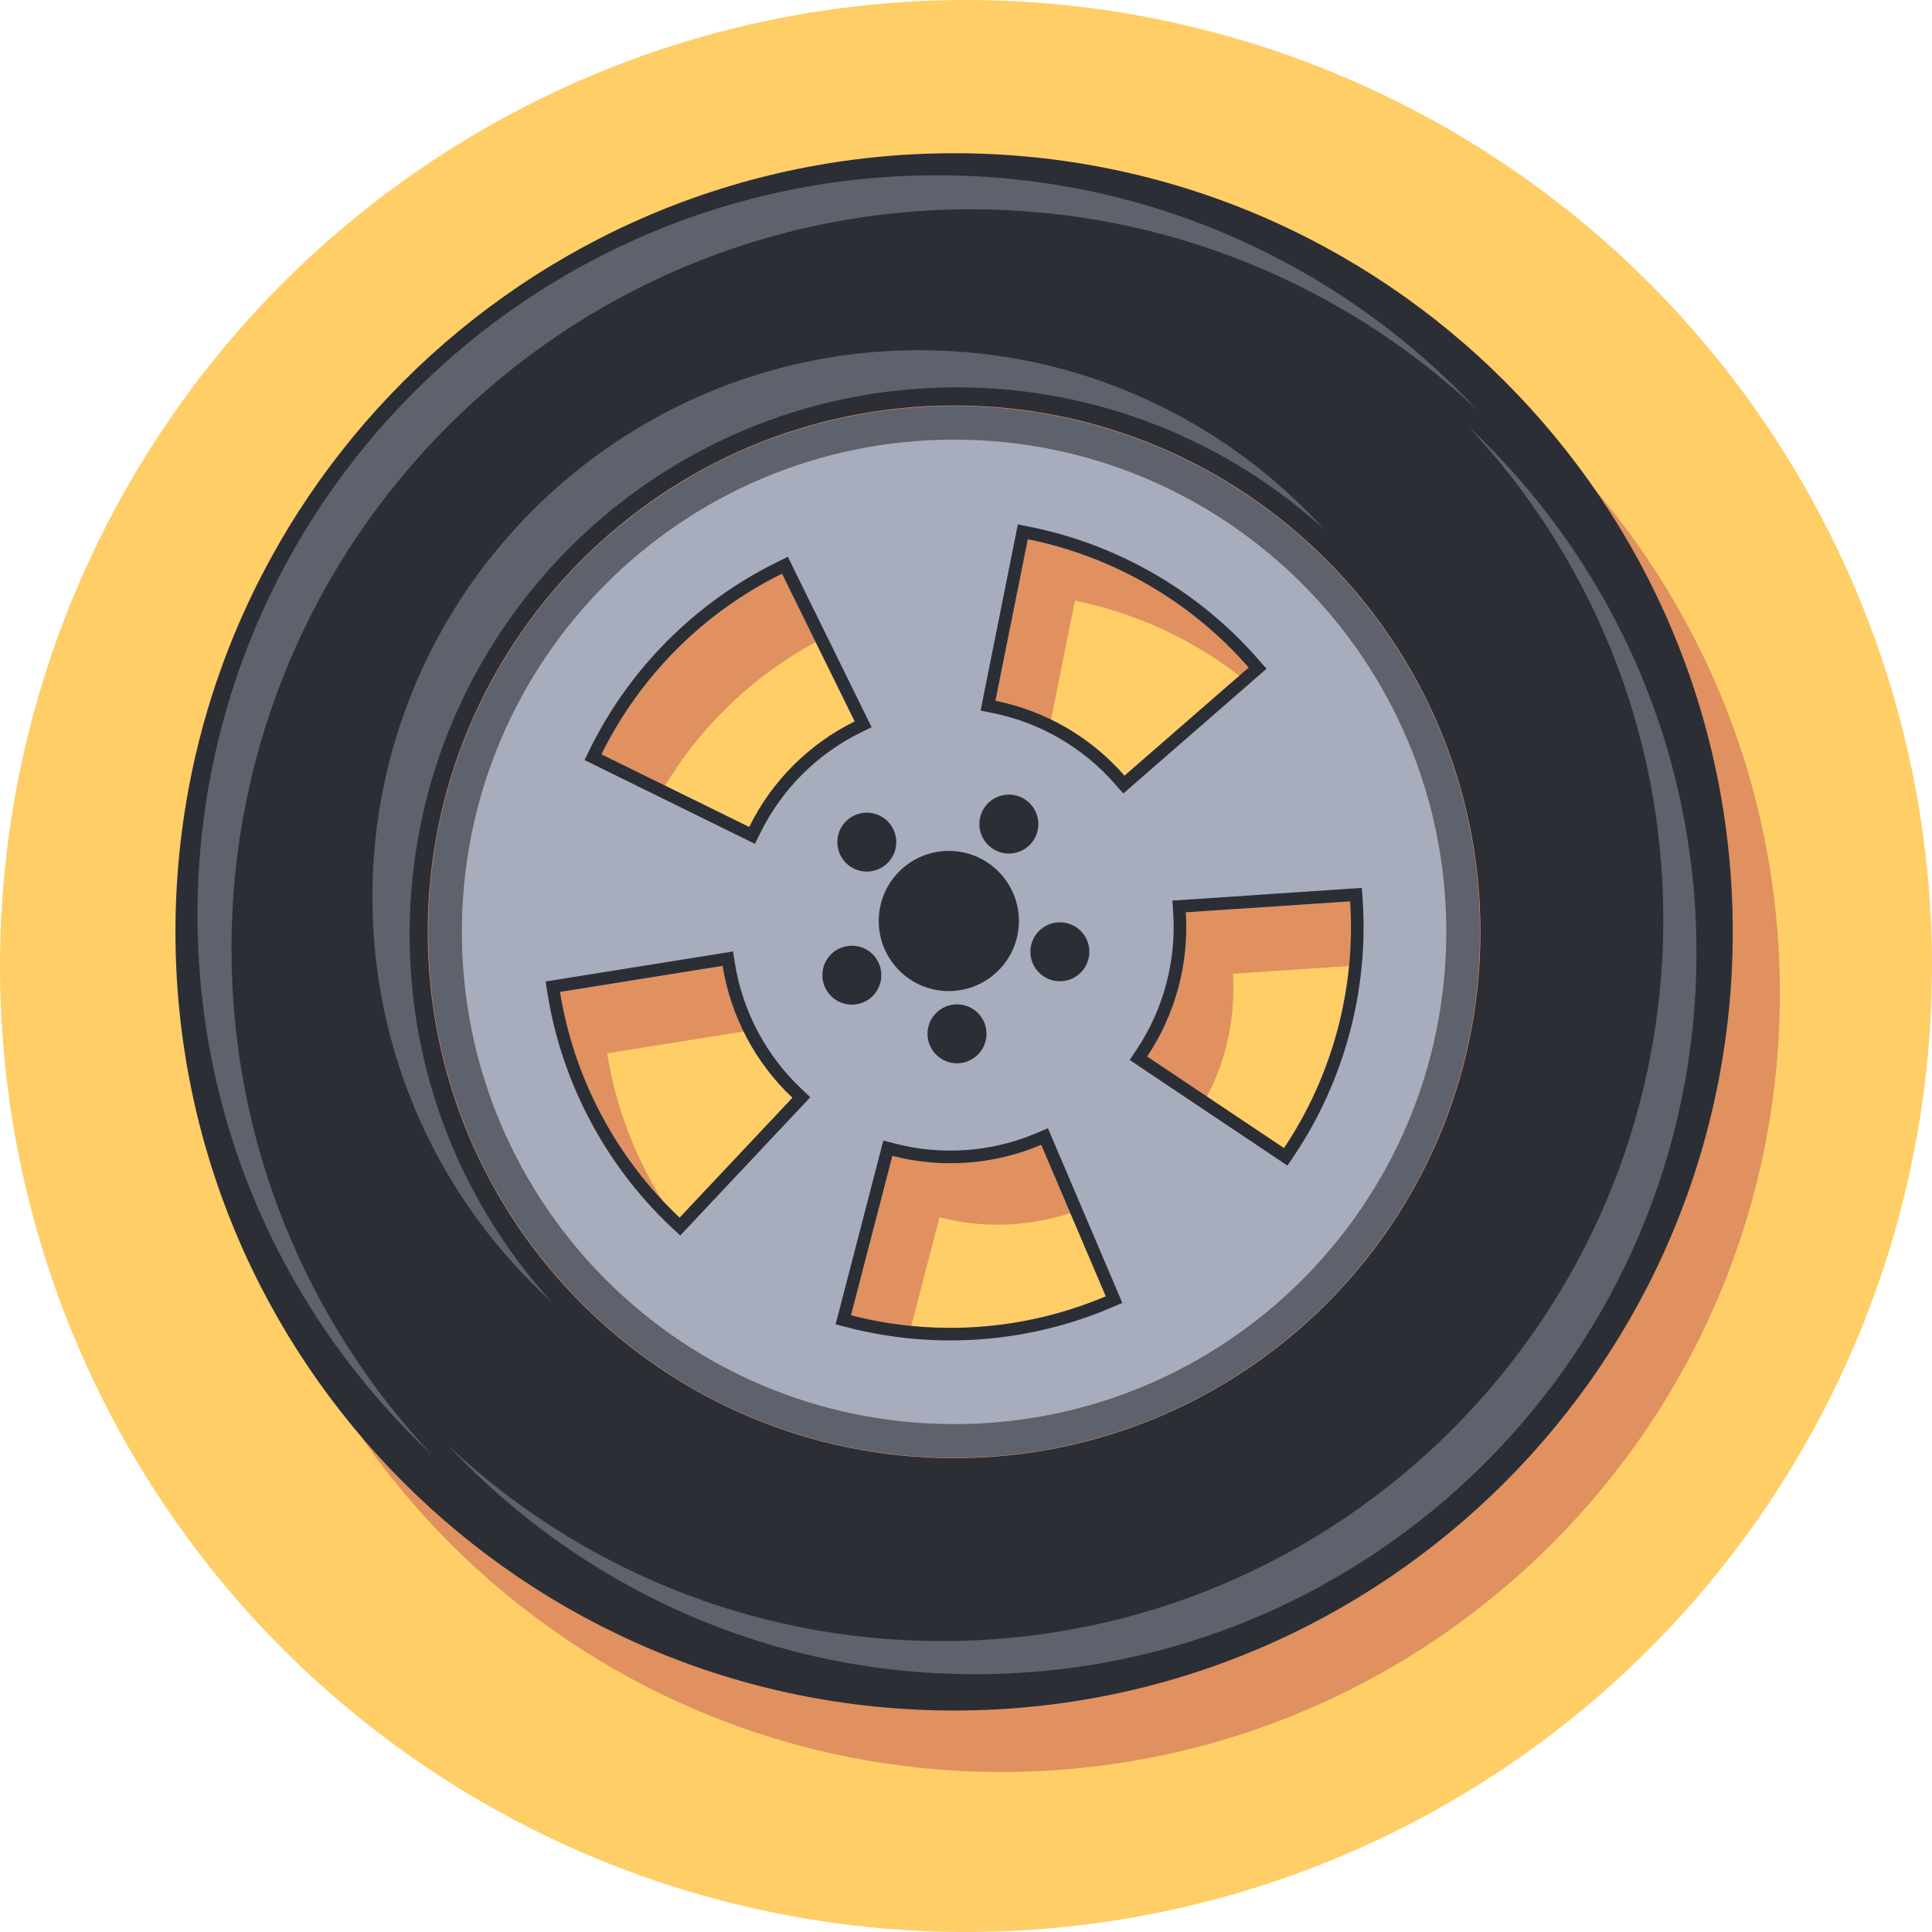 <?xml version="1.0" encoding="utf-8"?>
<!-- Generator: Adobe Illustrator 16.0.5, SVG Export Plug-In . SVG Version: 6.00 Build 0)  -->
<!DOCTYPE svg PUBLIC "-//W3C//DTD SVG 1.1//EN" "http://www.w3.org/Graphics/SVG/1.1/DTD/svg11.dtd">
<svg version="1.1" id="Layer_1" xmlns="http://www.w3.org/2000/svg" xmlns:xlink="http://www.w3.org/1999/xlink" x="0px" y="0px"
	 width="174.976px" height="174.976px" viewBox="0 0 174.976 174.976" enable-background="new 0 0 174.976 174.976"
	 xml:space="preserve">
<g>
	<circle fill="#FFCE67" cx="87.488" cy="87.489" r="87.488"/>
	<g>
		<path fill="#E0915F" d="M90.679,19.442c-38.95,0-70.521,31.571-70.521,70.521c0,38.942,31.571,70.521,70.521,70.521
			c38.945,0,70.519-31.578,70.519-70.521C161.197,51.014,129.624,19.442,90.679,19.442z M75.092,57.521l6.583,13.379
			c-4.147,2.049-7.516,5.413-9.554,9.565l-13.386-6.584C62.229,66.785,67.998,61.016,75.092,57.521z M69.709,93.036
			c0.733,4.564,2.965,8.78,6.327,11.946l-10.219,10.859c-5.754-5.422-9.575-12.634-10.832-20.444L69.709,93.036z M81.338,124.683
			l3.75-14.435c4.473,1.157,9.229,0.807,13.479-1.001l5.849,13.719C97.135,126.059,88.997,126.663,81.338,124.683z M97.353,54.403
			c7.747,1.561,14.805,5.659,20.005,11.619l-11.251,9.792c-3.034-3.479-7.157-5.874-11.687-6.784L97.353,54.403z M108.163,101.25
			c2.565-3.844,3.802-8.447,3.498-13.064l14.88-0.985c0.523,7.889-1.59,15.771-5.984,22.347L108.163,101.25z"/>
	</g>
	<g>
		<path fill="#2C2E36" d="M86.412,13.878c-38.95,0-70.521,31.571-70.521,70.522c0,38.942,31.571,70.518,70.521,70.518
			c38.945,0,70.519-31.575,70.519-70.518C156.931,45.449,125.357,13.878,86.412,13.878z M86.412,132.062
			c-26.328,0-47.672-21.339-47.672-47.662c0-26.333,21.344-47.676,47.672-47.676c26.329,0,47.669,21.343,47.669,47.676
			C134.081,110.724,112.741,132.062,86.412,132.062z"/>
		<path fill="#5D626C" d="M87.952,18.955c17.713,0,33.808,6.886,45.786,18.115c-12.222-13.037-29.586-21.195-48.865-21.195
			c-36.998,0-66.986,29.988-66.986,66.986c0,19.276,8.158,36.643,21.197,48.864c-11.229-11.978-18.117-28.075-18.117-45.786
			C20.967,48.941,50.954,18.955,87.952,18.955z"/>
		<path fill="#5D626C" d="M86.631,35.082c12.822,0,24.506,4.87,33.302,12.865C110.87,37.975,97.8,31.715,83.264,31.715
			c-27.357,0-49.535,22.177-49.535,49.537c0,14.529,6.262,27.603,16.23,36.662c-7.99-8.795-12.861-20.477-12.861-33.294
			C37.098,57.258,59.274,35.082,86.631,35.082z"/>
		<path fill="#5D626C" d="M132.968,38.609c10.952,11.688,17.672,27.392,17.672,44.673c0,36.085-29.258,65.346-65.346,65.346
			c-17.281,0-32.984-6.721-44.672-17.675c11.923,12.72,28.865,20.678,47.676,20.678c36.09,0,65.346-29.259,65.346-65.346
			C153.644,67.474,145.686,50.531,132.968,38.609z"/>
		<path fill="none" d="M93.086,48.838l-2.933,14.627c4.529,0.913,8.652,3.305,11.688,6.787l11.25-9.792
			C107.891,54.498,100.833,50.399,93.086,48.838z"/>
		<path fill="none" d="M65.442,87.474l-14.724,2.361c1.257,7.81,5.079,15.021,10.832,20.443L71.77,99.42
			C68.407,96.251,66.176,92.035,65.442,87.474z"/>
		<path fill="none" d="M80.821,104.685l-3.75,14.436c7.659,1.978,15.798,1.373,23.078-1.718l-5.849-13.719
			C90.051,105.489,85.294,105.843,80.821,104.685z"/>
		<path fill="none" d="M103.896,95.687l12.394,8.297c4.395-6.577,6.508-14.459,5.985-22.349l-14.881,0.988
			C107.699,87.24,106.462,91.844,103.896,95.687z"/>
		<path fill="none" d="M70.826,51.958c-7.095,3.494-12.863,9.265-16.357,16.359l13.386,6.582c2.038-4.149,5.406-7.515,9.554-9.562
			L70.826,51.958z"/>
		<path fill="#A7ADBD" d="M86.412,39.813c-24.624,0-44.584,19.961-44.584,44.578c0,24.623,19.96,44.586,44.584,44.586
			c24.621,0,44.578-19.963,44.578-44.586C130.99,59.774,111.033,39.813,86.412,39.813z M61.551,110.278
			c-5.753-5.422-9.575-12.634-10.832-20.443l14.724-2.361c0.733,4.562,2.965,8.777,6.327,11.946L61.551,110.278z M67.854,74.899
			l-13.386-6.582c3.494-7.095,9.263-12.865,16.357-16.359l6.582,13.379C73.261,67.385,69.893,70.75,67.854,74.899z M77.071,119.12
			l3.75-14.436c4.473,1.158,9.229,0.805,13.479-1.001l5.849,13.719C92.869,120.493,84.73,121.098,77.071,119.12z M90.153,63.465
			l2.933-14.627c7.747,1.562,14.805,5.66,20.005,11.622l-11.25,9.792C98.806,66.77,94.683,64.378,90.153,63.465z M116.29,103.983
			l-12.394-8.297c2.565-3.843,3.803-8.446,3.498-13.063l14.881-0.988C122.798,89.524,120.685,97.406,116.29,103.983z"/>
		<path fill="#5D626C" d="M86.412,36.767c-26.302,0-47.63,21.323-47.63,47.625c0,26.311,21.328,47.638,47.63,47.638
			c26.305,0,47.627-21.327,47.627-47.638C134.039,58.09,112.717,36.767,86.412,36.767z M86.412,128.978
			c-24.624,0-44.584-19.963-44.584-44.586c0-24.617,19.96-44.578,44.584-44.578c24.621,0,44.578,19.961,44.578,44.578
			C130.99,109.015,111.033,128.978,86.412,128.978z"/>
		<path fill="#2C2E36" d="M72.558,98.588c-3.167-2.985-5.293-6.993-5.99-11.293l-0.178-1.127l-1.124,0.182L49.41,88.89l0.181,1.128
			c1.29,8.026,5.263,15.519,11.178,21.095l0.837,0.784l11.782-12.523L72.558,98.588z M61.551,110.278
			c-5.753-5.422-9.575-12.634-10.832-20.443l14.724-2.361c0.733,4.562,2.965,8.777,6.327,11.946L61.551,110.278z"/>
		<path fill="#2C2E36" d="M113.951,59.708c-5.339-6.128-12.674-10.39-20.646-11.988l-1.122-0.223l-0.223,1.122L88.807,64.36
			l1.119,0.221c4.27,0.864,8.197,3.14,11.054,6.425l0.755,0.857l12.968-11.293L113.951,59.708z M101.841,70.252
			c-3.035-3.482-7.158-5.874-11.688-6.787l2.933-14.627c7.747,1.562,14.805,5.66,20.005,11.622L101.841,70.252z"/>
		<path fill="#2C2E36" d="M123.415,81.561l-0.078-1.143l-1.137,0.073l-16.021,1.073l0.075,1.136
			c0.288,4.346-0.888,8.727-3.309,12.35L102.312,96l14.287,9.564l0.638-0.943C121.755,97.858,123.953,89.672,123.415,81.561z
			 M116.29,103.983l-12.394-8.297c2.565-3.843,3.803-8.446,3.498-13.063l14.881-0.988C122.798,89.524,120.685,97.406,116.29,103.983
			z"/>
		<path fill="#2C2E36" d="M71.352,50.426l-1.025,0.509c-7.296,3.594-13.293,9.585-16.884,16.876l-0.505,1.025l15.435,7.589
			l0.505-1.022c1.921-3.903,5.131-7.115,9.04-9.04l1.021-0.503L71.352,50.426z M67.854,74.899l-13.386-6.582
			c3.494-7.095,9.266-12.865,16.357-16.359l6.582,13.379C73.261,67.385,69.893,70.75,67.854,74.899z"/>
		<path fill="#2C2E36" d="M94.905,102.18l-1.05,0.45c-4.009,1.702-8.531,2.039-12.748,0.95l-1.104-0.289l-4.322,16.647l1.107,0.288
			c7.867,2.035,16.32,1.407,23.806-1.774l1.053-0.452L94.905,102.18z M77.071,119.12l3.75-14.436
			c4.473,1.158,9.229,0.805,13.479-1.001l5.849,13.719C92.869,120.493,84.73,121.098,77.071,119.12z"/>
		<path fill="#2C2E36" d="M92.28,83.41c0,3.508-2.842,6.35-6.349,6.35s-6.346-2.842-6.346-6.35c0-3.504,2.839-6.346,6.346-6.346
			S92.28,79.906,92.28,83.41z"/>
		<path fill="#2C2E36" d="M89.345,93.627c0,1.476-1.194,2.671-2.671,2.671s-2.671-1.195-2.671-2.671c0-1.47,1.194-2.665,2.671-2.665
			S89.345,92.157,89.345,93.627z"/>
		<path fill="#2C2E36" d="M81.173,76.269c0,1.478-1.196,2.668-2.67,2.668c-1.476,0-2.668-1.19-2.668-2.668
			c0-1.475,1.192-2.668,2.668-2.668C79.977,73.601,81.173,74.794,81.173,76.269z"/>
		<path fill="#2C2E36" d="M94.039,74.633c0,1.477-1.191,2.672-2.665,2.672c-1.477,0-2.674-1.195-2.674-2.672
			c0-1.471,1.197-2.668,2.674-2.668C92.848,71.965,94.039,73.162,94.039,74.633z"/>
		<path fill="#2C2E36" d="M98.661,86.195c0,1.477-1.197,2.674-2.67,2.674c-1.478,0-2.672-1.197-2.672-2.674
			c0-1.474,1.194-2.664,2.672-2.664C97.464,83.531,98.661,84.722,98.661,86.195z"/>
		<path fill="#2C2E36" d="M79.82,88.318c0,1.475-1.19,2.668-2.668,2.668c-1.476,0-2.67-1.193-2.67-2.668
			c0-1.478,1.194-2.668,2.67-2.668C78.63,85.65,79.82,86.841,79.82,88.318z"/>
	</g>
</g>
</svg>
